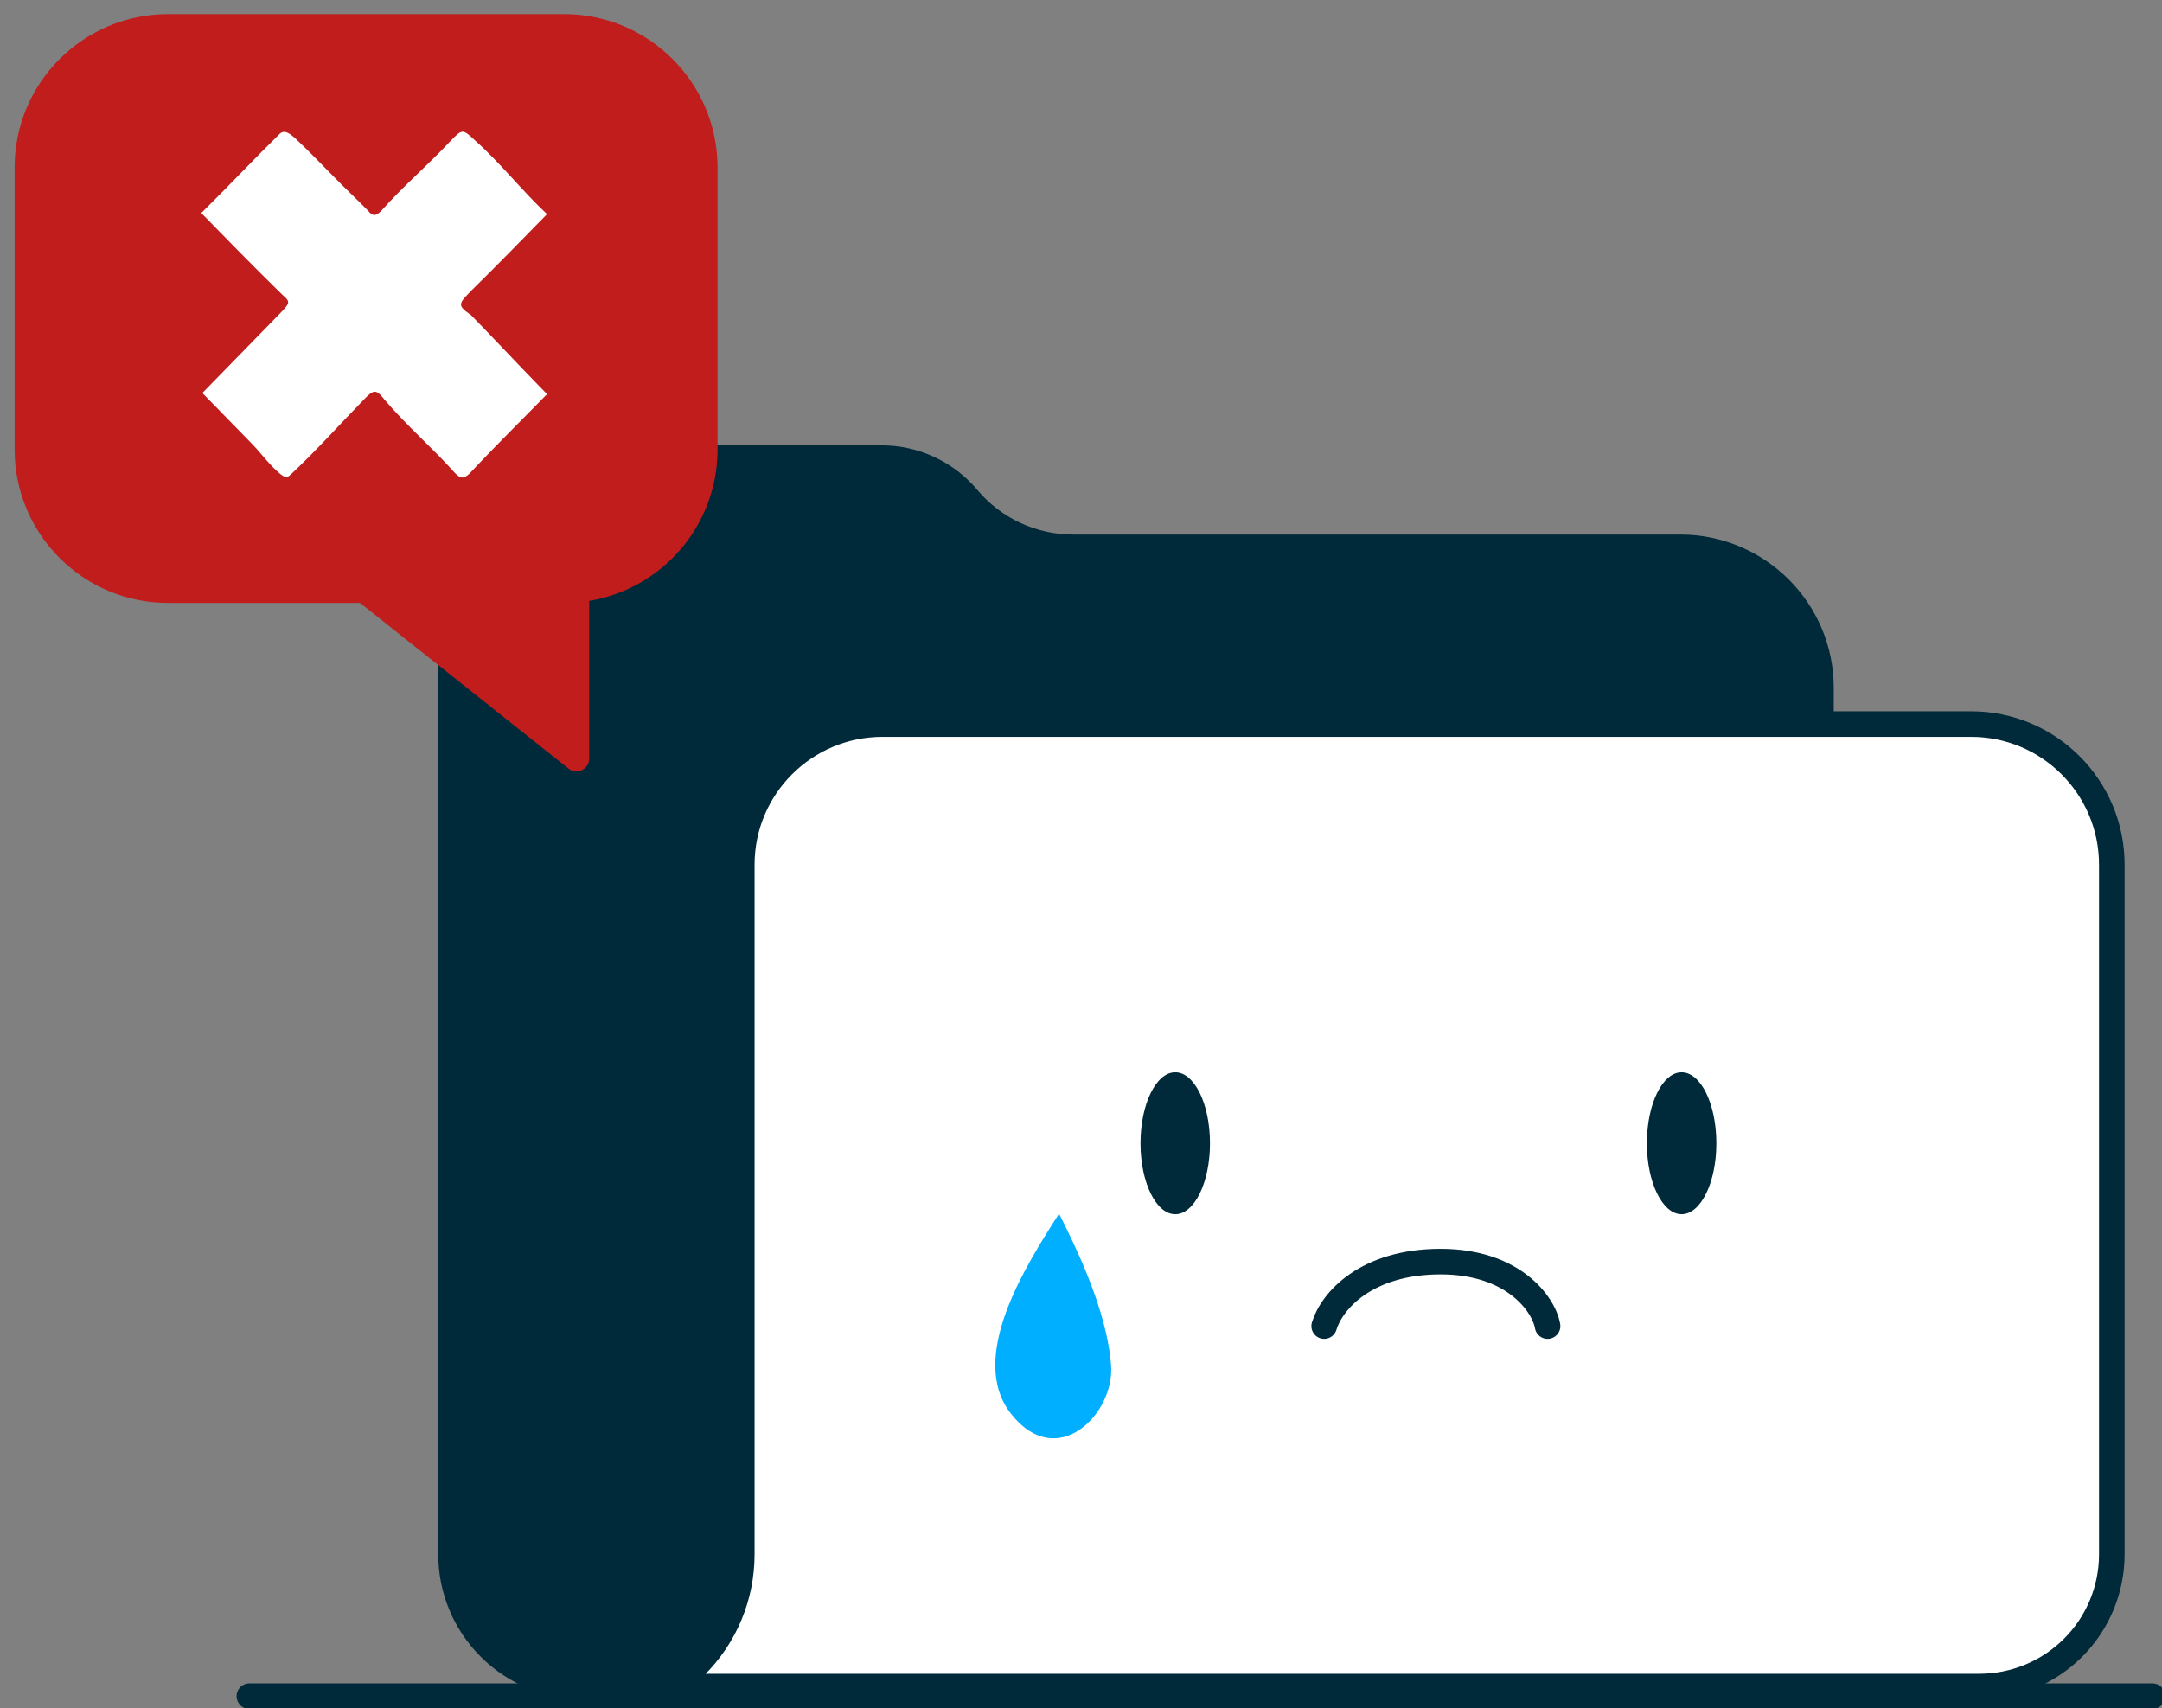 <svg viewBox="0 0 100 79" fill="none" xmlns="http://www.w3.org/2000/svg">
  <rect x="0" y="0" width="100" height="79" fill="#808080" stroke="none"/>
  <g clip-path="url(#clip0_36084_57020)">
    <path d="M99.559 78.453L11.534 78.453" stroke="#002A3A" stroke-width="1.183" stroke-linecap="round" stroke-linejoin="round"/>
    <path d="M77.718 24.724C81.639 24.724 84.818 27.903 84.818 31.824V71.498C84.818 75.419 81.639 78.598 77.718 78.598H26.993C25.21 78.597 23.5 77.891 22.239 76.634C20.978 75.376 20.27 73.671 20.27 71.893V27.698C20.27 23.776 23.448 20.598 27.369 20.598H40.779C42.487 20.598 44.108 21.353 45.206 22.661C46.304 23.969 47.925 24.724 49.632 24.724H77.718Z" fill="#002A3A"/>
    <path fill-rule="evenodd" clip-rule="evenodd" d="M7.776 0.652C3.855 0.652 0.676 3.831 0.676 7.752V20.787C0.676 24.709 3.855 27.887 7.776 27.887H16.654L26.293 35.548C26.681 35.856 27.253 35.58 27.253 35.085V27.792C30.62 27.237 33.189 24.312 33.189 20.787V7.752C33.189 3.831 30.01 0.652 26.089 0.652H7.776Z" fill="#C11D1D"/>
    <path d="M34.31 71.897V71.897V39.998C34.31 36.404 37.224 33.49 40.819 33.49H91.17C94.765 33.49 97.679 36.404 97.679 39.998V71.897C97.678 73.517 97.033 75.072 95.883 76.218C94.733 77.365 93.173 78.009 91.546 78.009H30.988C31.41 77.735 31.805 77.417 32.167 77.056C33.539 75.688 34.31 73.832 34.31 71.897Z" fill="white" stroke="#002A3A" stroke-width="1.183"/>
    <ellipse cx="1.607" cy="3.282" rx="1.607" ry="3.282" transform="matrix(-1 0 0 1 79.388 49.598)" fill="#002A3A"/>
    <ellipse cx="1.607" cy="3.282" rx="1.607" ry="3.282" transform="matrix(-1 0 0 1 55.966 49.598)" fill="#002A3A"/>
    <path d="M61.248 61.336C61.601 60.172 63.191 58.353 66.635 58.353C69.991 58.353 71.404 60.317 71.581 61.336" stroke="#002A3A" stroke-width="1.183" stroke-linecap="round" stroke-linejoin="round"/>
    <path d="M9.31 9.853C10.528 8.656 11.696 7.407 12.914 6.211C13.168 5.951 13.422 6.211 13.625 6.367C14.234 6.939 14.844 7.564 15.453 8.188C15.96 8.708 16.519 9.228 17.027 9.749C17.23 10.009 17.382 10.009 17.636 9.749C18.651 8.604 19.819 7.616 20.834 6.523C21.393 5.951 21.393 5.951 22.002 6.523C23.17 7.564 24.134 8.812 25.302 9.905C24.134 11.101 22.967 12.298 21.799 13.443C21.19 14.067 21.139 14.119 21.799 14.587C22.865 15.68 23.881 16.772 24.947 17.865C25.048 17.969 25.201 18.125 25.302 18.229C24.134 19.426 22.916 20.622 21.748 21.871C21.444 22.183 21.291 22.131 21.037 21.871C20.022 20.727 18.803 19.686 17.788 18.489C17.382 17.969 17.28 18.021 16.823 18.489C15.707 19.634 14.64 20.831 13.473 21.923C13.27 22.131 13.168 22.079 12.965 21.923C12.457 21.507 12.102 20.987 11.645 20.518C10.883 19.738 10.122 18.958 9.36 18.177C10.528 16.98 11.645 15.836 12.813 14.639C13.574 13.859 13.422 14.015 12.813 13.391C11.645 12.246 10.477 11.049 9.31 9.853Z" fill="white"/>
    <path d="M46.764 65.392C44.728 62.8 47.443 58.543 48.985 56.137L48.986 56.137C49.726 57.618 51.207 60.579 51.392 63.171C51.55 65.392 48.891 68.099 46.764 65.392Z" fill="#00AFFF"/>
  </g>
  <defs>
    <clipPath id="clip0_36084_57020">
      <rect width="100" height="79" fill="white" transform="matrix(-1 0 0 1 100 0)"/>
    </clipPath>
  </defs>
</svg>
